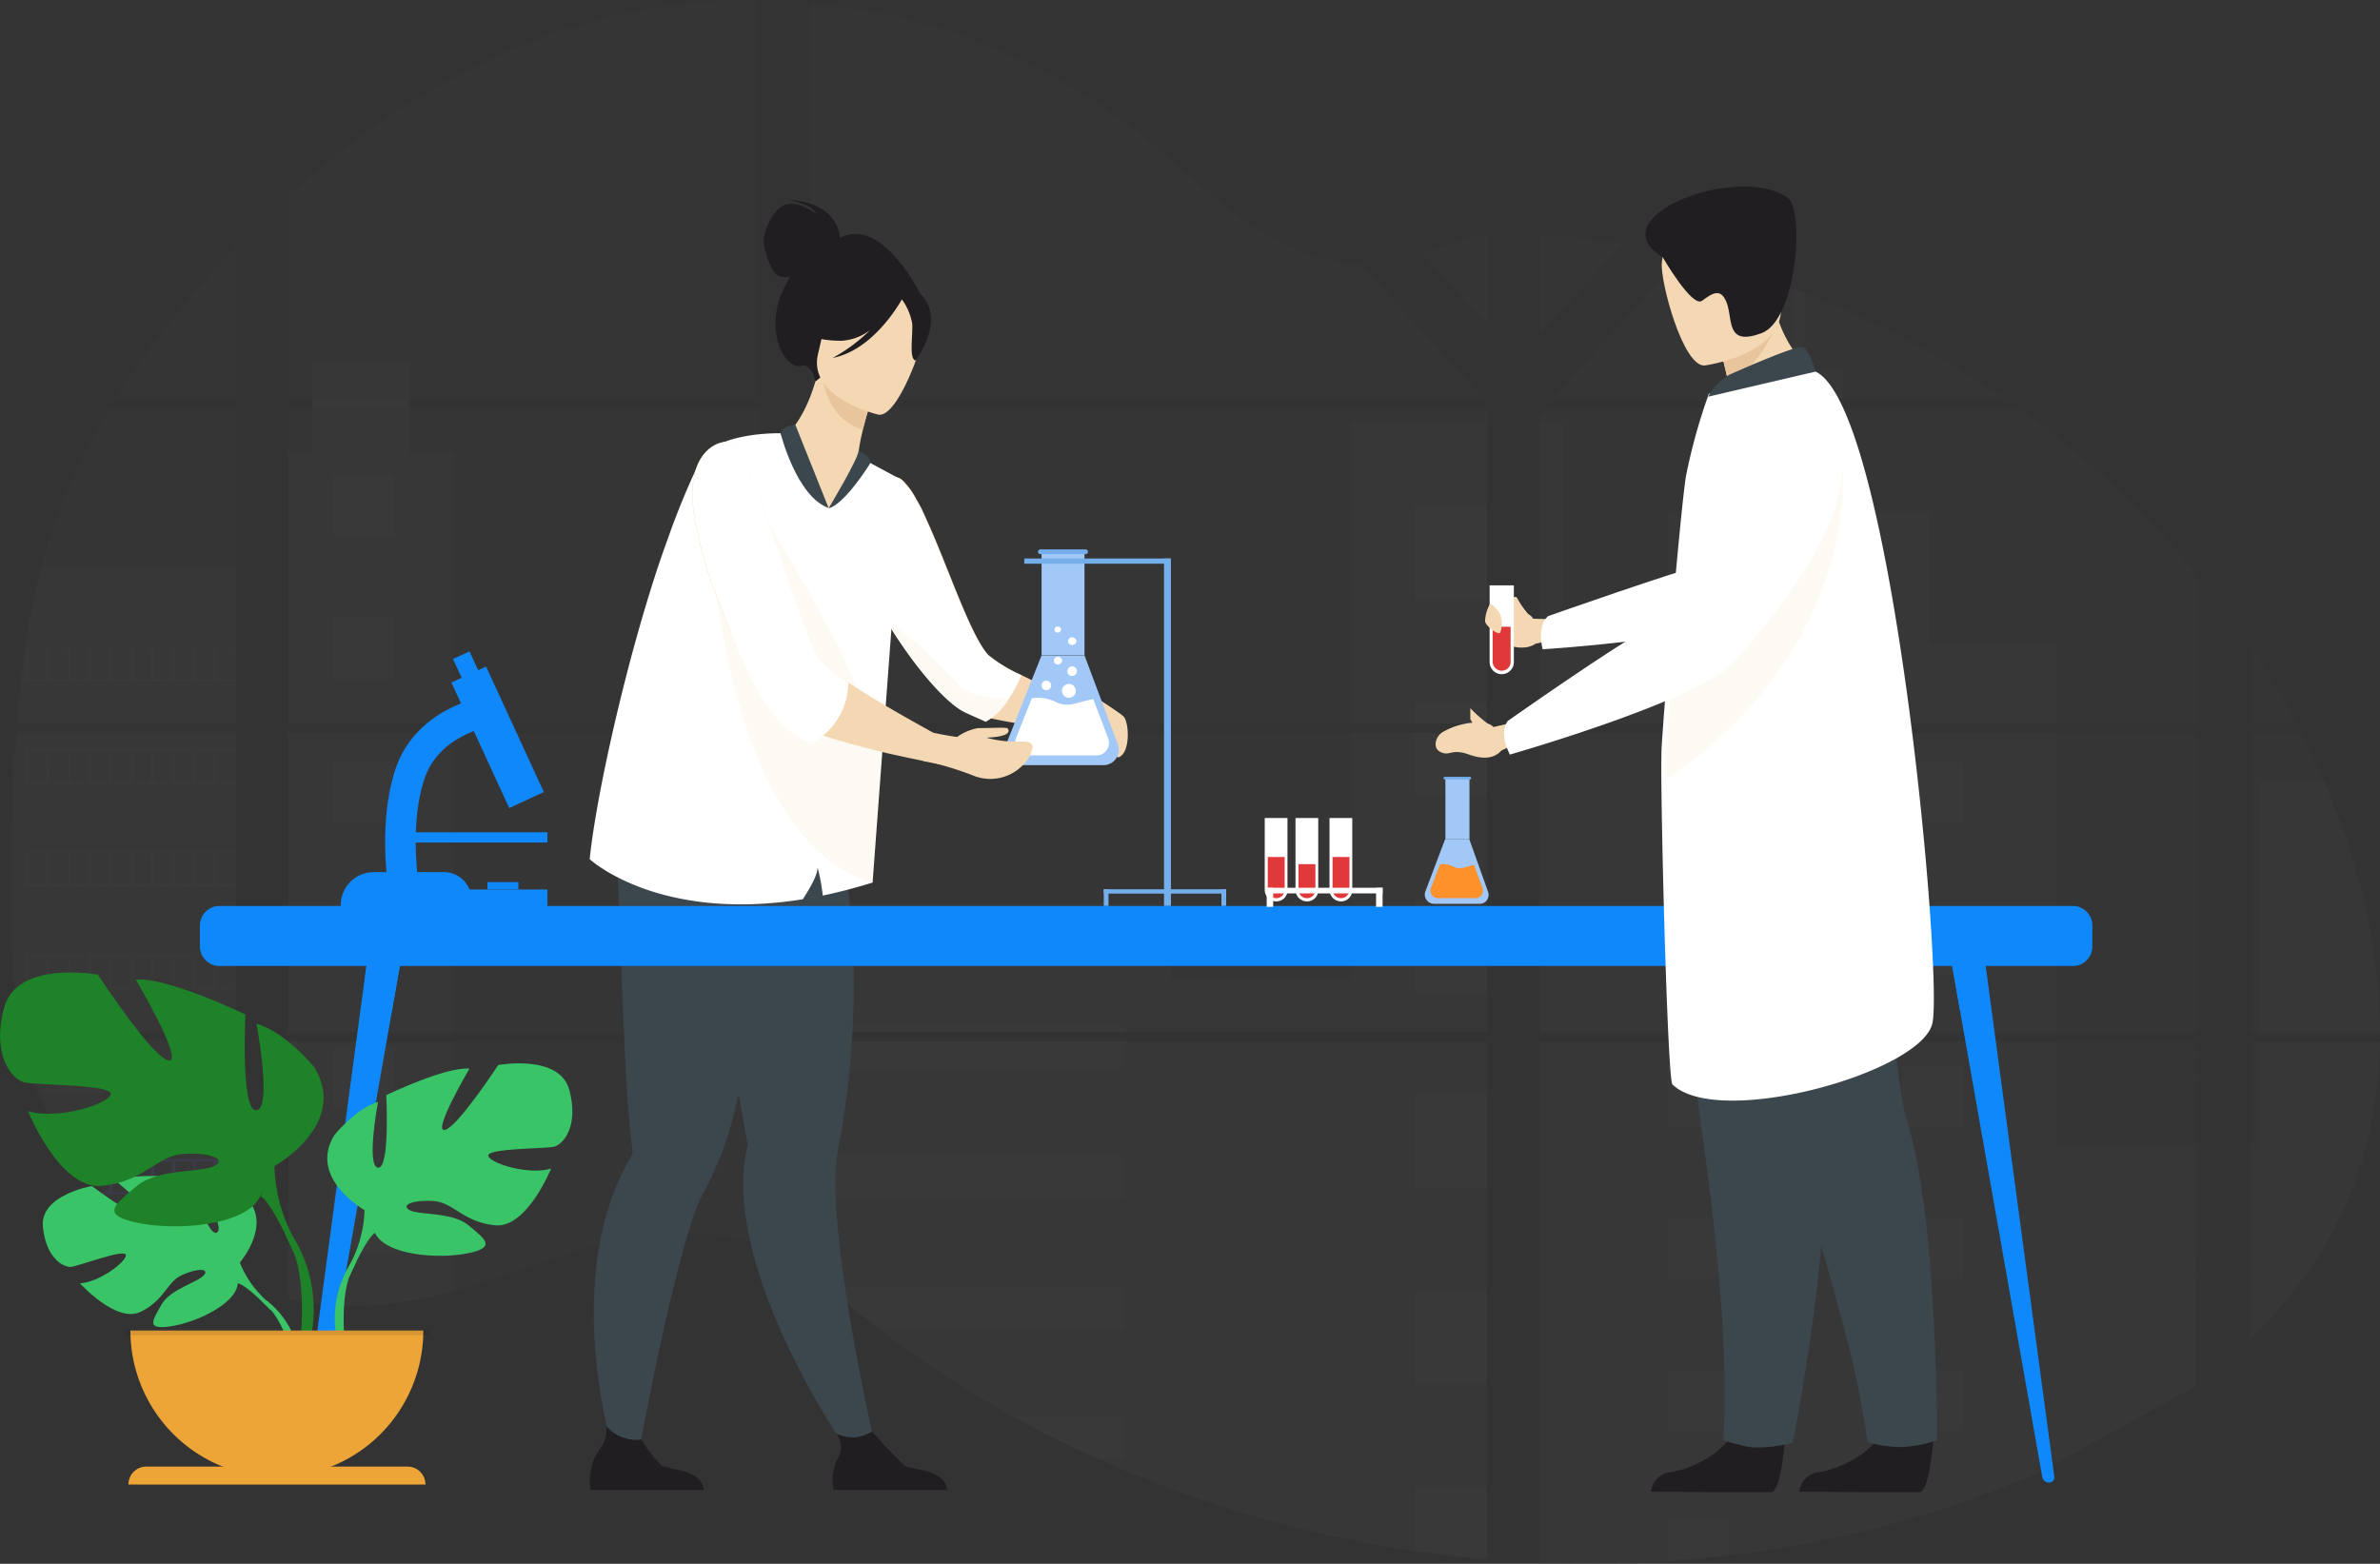 <svg id="Group_1132" data-name="Group 1132" xmlns="http://www.w3.org/2000/svg" width="294.436" height="193.476" viewBox="0 0 294.436 193.476">
  <rect x="0" y="0" width="294.436" height="193.476" fill="#333333" stroke="none"/>
  <g id="Group_189" data-name="Group 189" transform="translate(1.311 0)">
    <path id="Path_353" data-name="Path 353" d="M12.37,343.5h27.2v37.066H14.353c-.08.375-.134.75-.214,1.152H39.546v29.91c-.054,0-.08-.027-.134-.054-.724-.295-1.42-.59-2.144-.911l-.456-.214c-.724-.348-1.42-.7-2.144-1.072-.241-.134-.509-.268-.75-.4a44.328,44.328,0,0,1-10.694-8.362l-.268-.268c-.429-.482-.858-.938-1.286-1.447l-.456-.536c-.482-.59-.965-1.206-1.42-1.823-.08-.08-.134-.188-.214-.268a39.525,39.525,0,0,1-4.61-8.335c-.027-.08-.08-.188-.107-.268-.375-.938-.7-1.9-.992-2.868-.134-.4-.241-.8-.348-1.233-.027-.134-.08-.241-.107-.375-1.528-5.95-1.715-12.114-1.715-18.252V362.8q0-3.739.08-7.478c0-.643.027-1.286.054-1.93.027-1.635.08-3.3.161-4.931.027-.456.027-.911.054-1.367a7.08,7.08,0,0,1,.054-.777A24.4,24.4,0,0,0,12.37,343.5Z" transform="translate(-11.7 -252.853)" fill="#4f4f4f" opacity="0.1"/>
    <path id="Path_354" data-name="Path 354" d="M74.928,137.968H60a109.2,109.2,0,0,1,7.933-10.935c2.225-2.734,4.556-5.387,7-7.933v18.868Z" transform="translate(-47.055 -88.594)" fill="#4f4f4f" opacity="0.1"/>
    <path id="Path_355" data-name="Path 355" d="M41.623,193.8v39H14.5c0-.107.027-.241.027-.348.027-.295.054-.616.08-.911.027-.348.054-.724.107-1.072.027-.348.08-.777.107-1.179s.08-.777.134-1.179.08-.777.134-1.152.08-.777.134-1.152c.027-.322.08-.643.134-.965.054-.456.134-.911.188-1.367,0-.08.027-.134.027-.214a92.977,92.977,0,0,1,1.983-9.782,72.032,72.032,0,0,1,3.377-9.916A74.785,74.785,0,0,1,26,193.8Z" transform="translate(-13.75 -143.274)" fill="#4f4f4f" opacity="0.1"/>
    <path id="Path_356" data-name="Path 356" d="M139.9,95.926v37.066H198V95.926Zm0,38.218v31.84c.322.08.67.134.992.188.456.08.884.161,1.34.241.08,0,.188.027.268.027.188.027.348.054.536.08.456.054.884.107,1.34.161a5.209,5.209,0,0,0,.643.054l.509.054h0c.295.027.563.027.831.054.161,0,.348.027.509.027h1.9a6.059,6.059,0,0,0,.7-.027h.027a2.914,2.914,0,0,0,.482-.027h.134a2.029,2.029,0,0,0,.4-.027h.08l.911-.08.884-.08.616-.08a58.12,58.12,0,0,0,7.37-1.554c5.414-1.5,10.72-3.618,16.134-5.173,7-2.01,14.741-2.975,21.521-.536V134.171H139.9ZM198,54.652V5.284a73.423,73.423,0,0,0-18.868,2.224c-14.714,3.7-27.9,11.712-39.21,21.95V54.652h2.921V55.8h-2.921v39h58.1v-39h-43.2V54.652Zm74.614-16.67a24.253,24.253,0,0,1-10.533-3.055c-6.245-3.4-11.256-8.657-16.831-13.106A77.12,77.12,0,0,0,204.491,5.632V54.652h82.923l.214-.214Zm7.558-1.34,8.014,8.791v-11.1a31.276,31.276,0,0,0-8.014,2.3Zm8.014,137.249V134.144H271.118c-.054-.161-.08-.348-.134-.509.054.161.08.348.134.509H204.491V162.9c.643.482,1.26.965,1.876,1.474h0c.67.536,1.313,1.1,1.983,1.662l.67.563c.322.268.643.536.965.777.643.509,1.286,1.045,1.956,1.554.322.268.643.509.992.75a134.447,134.447,0,0,0,16.509,10.8c1.286.724,2.6,1.42,3.913,2.09.884.456,1.769.884,2.653,1.313,1.34.643,2.68,1.286,4.02,1.876h0a146.715,146.715,0,0,0,39.13,11.391c3,.456,6,.8,9.032,1.045V173.89h0ZM204.518,55.8v39h83.7v-39Zm0,40.121v37.066h83.7V95.926ZM294.7,34.283V46.665l10.238-11.23c-3.4-.536-6.807-.938-10.238-1.152Zm0,61.643v37.066h81.422V95.926Zm81.1,80.913.295-42.694H294.7v64.484a146.64,146.64,0,0,0,15.732-.188h.08c2.493-.161,4.985-.375,7.478-.7h.054a137.147,137.147,0,0,0,38.379-10.238M391.8,102.036c-.295-.724-.616-1.447-.938-2.144-.616-1.34-1.26-2.653-1.9-3.94h-6.352v37.066h16.054c0-10.506-2.68-21.227-6.861-30.982Zm-9.193,32.135v36.718a52.88,52.88,0,0,0,11.1-14.955,51.887,51.887,0,0,0,4.958-21.763Zm0-49.046v9.648h5.762a109.131,109.131,0,0,0-5.762-9.648ZM327.4,41.546l-1.286-.482a117.465,117.465,0,0,0-13.749-4.127l-15.652,17.18h0l-.295.322.214.214h55.693A120.26,120.26,0,0,0,327.4,41.546ZM353.934,55.8h-58.1l-1.152,1.045V94.773H376.1V76.414A113.929,113.929,0,0,0,353.934,55.8Z" transform="translate(-105.541 -5.278)" fill="#4f4f4f" opacity="0.1"/>
    <path id="Path_357" data-name="Path 357" d="M41.623,267.1v19.324H14.5c0-.107.027-.241.027-.348.027-.295.054-.616.08-.911.027-.348.054-.724.107-1.072.027-.348.08-.777.107-1.179s.08-.777.134-1.179.08-.777.134-1.152.08-.777.134-1.152c.027-.322.08-.643.134-.965.054-.456.134-.911.188-1.367,0-.08.027-.134.027-.214a92.977,92.977,0,0,1,1.983-9.782Z" transform="translate(-13.75 -196.929)" fill="#4f4f4f" opacity="0.1"/>
    <path id="Path_358" data-name="Path 358" d="M12.943,342.7h27.2v37.066H14.927c-.08.375-.134.75-.214,1.152H40.12v29.91c-.054,0-.08-.027-.134-.054-.724-.295-1.42-.59-2.144-.911l-.456-.214c-.724-.348-1.42-.7-2.144-1.072-.241-.134-.509-.268-.75-.4A44.328,44.328,0,0,1,23.8,399.813l-.268-.268c-.429-.482-.858-.938-1.286-1.447l-.456-.536c-.482-.59-.965-1.206-1.42-1.823-.08-.08-.134-.188-.214-.268a39.524,39.524,0,0,1-4.61-8.335c-.027-.08-.08-.188-.107-.268A27.727,27.727,0,0,1,14.471,384c-.134-.4-.241-.8-.348-1.233-.027-.134-.08-.241-.107-.375-1.528-5.95-1.715-12.114-1.715-18.252V362q0-3.739.08-7.477c0-.643.027-1.286.027-1.93.027-1.635.08-3.3.161-4.931.027-.456.027-.911.054-1.367,0-.268.027-.536.027-.777A19.243,19.243,0,0,0,12.943,342.7Z" transform="translate(-12.139 -252.267)" fill="#4f4f4f" opacity="0.1"/>
    <path id="Path_359" data-name="Path 359" d="M160.349,183.71V217.1H139.9V183.71h2.921V172.4H154.8v11.31Z" transform="translate(-105.541 -127.609)" fill="#4f4f4f" opacity="0.1"/>
    <rect id="Rectangle_1428" data-name="Rectangle 1428" width="20.449" height="37.066" transform="translate(34.359 90.647)" fill="#4f4f4f" opacity="0.1"/>
    <path id="Path_360" data-name="Path 360" d="M139.9,486.1h20.449v30.821a53.431,53.431,0,0,1-7.344,1.554l-.616.08-.884.08c-.295.027-.59.054-.911.08h-.08c-.134,0-.268.027-.4.027h-.134c-.161,0-.322.027-.482.027h0c-.241,0-.456.027-.7.027h-1.9l-.509-.027c-.268,0-.563-.027-.831-.054h0l-.509-.027-.643-.054c-.456-.054-.911-.08-1.34-.161l-.536-.08-.268-.027c-.456-.08-.884-.134-1.34-.241-.322-.054-.643-.134-.992-.188Z" transform="translate(-105.541 -357.234)" fill="#4f4f4f" opacity="0.1"/>
    <rect id="Rectangle_1429" data-name="Rectangle 1429" width="16.858" height="37.361" transform="translate(165.792 52.161)" fill="#4f4f4f" opacity="0.1"/>
    <path id="Path_361" data-name="Path 361" d="M464.7,343.5v37.066H381V364.592h44.57v9.434h22.245V343.5Z" transform="translate(-282.023 -252.853)" fill="#4f4f4f" opacity="0.1"/>
    <path id="Path_362" data-name="Path 362" d="M465.041,524.455h-.268v24.335c-3.029-.268-6.03-.616-9.032-1.045a147.948,147.948,0,0,1-39.156-11.417c-3.591-1.608-7.129-3.377-10.56-5.307a134.465,134.465,0,0,1-16.51-10.8c-1.313-1.018-2.626-2.037-3.886-3.082-.884-.724-1.769-1.474-2.653-2.224-.616-.509-1.233-.992-1.876-1.474V484.709h66.6c-.054-.161-.08-.348-.134-.509a3.566,3.566,0,0,1,.134.509h17.072v39.746Z" transform="translate(-282.096 -355.843)" fill="#4f4f4f" opacity="0.1"/>
    <path id="Path_363" data-name="Path 363" d="M827.388,152.388H816.4v-3.4h4.931V138.8l1.286.482v9.7h4.8v3.4Z" transform="translate(-600.731 -103.015)" fill="#4f4f4f" opacity="0.1"/>
    <path id="Path_364" data-name="Path 364" d="M781.448,232.769H717.5V195.435h2.841V223.04h12.945V206.691h10.694V193.8h10.989v12.891h10.694V223.04h15.759l.027,9.729Z" transform="translate(-528.337 -143.274)" fill="#4f4f4f" opacity="0.1"/>
    <path id="Path_365" data-name="Path 365" d="M717.5,343.5v37.066h63.948V343.5Zm81.315,80.725.08-29.347H781.448V381.745H717.5V446.2a146.666,146.666,0,0,0,15.732-.188h.08c2.492-.161,4.985-.375,7.477-.7h.054a137.148,137.148,0,0,0,38.379-10.238" transform="translate(-528.337 -252.853)" fill="#4f4f4f" opacity="0.1"/>
    <path id="Path_366" data-name="Path 366" d="M1046.625,486.1h14.928a51.483,51.483,0,0,1-4.958,21.763,52.136,52.136,0,0,1-11.1,14.955V499.233h1.126V486.1Z" transform="translate(-768.43 -357.234)" fill="#4f4f4f" opacity="0.1"/>
    <path id="Path_367" data-name="Path 367" d="M1064.628,397.182H1049.7V366.2h8.067C1061.948,375.982,1064.628,386.7,1064.628,397.182Z" transform="translate(-771.504 -269.469)" fill="#4f4f4f" opacity="0.1"/>
    <rect id="Rectangle_1430" data-name="Rectangle 1430" width="9.032" height="11.712" transform="translate(173.645 62.533)" fill="#4f4f4f" opacity="0.1"/>
    <rect id="Rectangle_1431" data-name="Rectangle 1431" width="9.032" height="2.707" transform="translate(173.645 86.815)" fill="#4f4f4f" opacity="0.1"/>
    <rect id="Rectangle_1432" data-name="Rectangle 1432" width="9.032" height="7.88" transform="translate(173.645 90.647)" fill="#4f4f4f" opacity="0.1"/>
    <rect id="Rectangle_1433" data-name="Rectangle 1433" width="9.032" height="11.712" transform="translate(173.645 111.07)" fill="#4f4f4f" opacity="0.1"/>
    <rect id="Rectangle_1434" data-name="Rectangle 1434" width="9.032" height="11.712" transform="translate(173.645 135.352)" fill="#4f4f4f" opacity="0.1"/>
    <path id="Path_368" data-name="Path 368" d="M668.632,609.878a.914.914,0,0,1,.268.027l-.268-.027v2.734H659.6V600.9h9.032Z" transform="translate(-485.955 -441.267)" fill="#4f4f4f" opacity="0.1"/>
    <path id="Path_369" data-name="Path 369" d="M668.632,691.4v9.059c-3.029-.268-6.03-.616-9.032-1.045V691.4Z" transform="translate(-485.955 -507.511)" fill="#4f4f4f" opacity="0.1"/>
    <rect id="Rectangle_1435" data-name="Rectangle 1435" width="38.728" height="0.858" transform="translate(98.977 126.856)" fill="#4f4f4f" opacity="0.1"/>
    <rect id="Rectangle_1436" data-name="Rectangle 1436" width="38.728" height="3.297" transform="translate(98.977 128.866)" fill="#4f4f4f" opacity="0.1"/>
    <rect id="Rectangle_1437" data-name="Rectangle 1437" width="38.728" height="5.307" transform="translate(98.977 142.963)" fill="#4f4f4f" opacity="0.1"/>
    <path id="Path_370" data-name="Path 370" d="M424.825,598.8v5.307H394.539c-1.313-.992-2.627-2.037-3.886-3.082-.884-.724-1.769-1.474-2.653-2.2Z" transform="translate(-287.147 -439.729)" fill="#4f4f4f" opacity="0.1"/>
    <path id="Path_371" data-name="Path 371" d="M487.849,658.9v5.307H484.66c-3.591-1.608-7.1-3.377-10.56-5.307Z" transform="translate(-350.171 -483.722)" fill="#4f4f4f" opacity="0.1"/>
    <rect id="Rectangle_1438" data-name="Rectangle 1438" width="7.612" height="7.612" transform="translate(204.895 94.239)" fill="#4f4f4f" opacity="0.1"/>
    <rect id="Rectangle_1439" data-name="Rectangle 1439" width="7.612" height="7.612" transform="translate(39.853 58.727)" fill="#4f4f4f" opacity="0.1"/>
    <rect id="Rectangle_1440" data-name="Rectangle 1440" width="7.612" height="7.612" transform="translate(39.853 76.443)" fill="#4f4f4f" opacity="0.1"/>
    <rect id="Rectangle_1441" data-name="Rectangle 1441" width="7.612" height="7.612" transform="translate(39.853 94.132)" fill="#4f4f4f" opacity="0.1"/>
    <rect id="Rectangle_1442" data-name="Rectangle 1442" width="7.612" height="7.612" transform="translate(39.853 111.847)" fill="#4f4f4f" opacity="0.1"/>
    <rect id="Rectangle_1443" data-name="Rectangle 1443" width="7.612" height="7.612" transform="translate(39.853 129.536)" fill="#4f4f4f" opacity="0.1"/>
    <rect id="Rectangle_1444" data-name="Rectangle 1444" width="7.612" height="7.612" transform="translate(39.853 147.251)" fill="#4f4f4f" opacity="0.1"/>
    <rect id="Rectangle_1445" data-name="Rectangle 1445" width="7.612" height="7.612" transform="translate(234.001 94.239)" fill="#4f4f4f" opacity="0.1"/>
    <rect id="Rectangle_1446" data-name="Rectangle 1446" width="7.612" height="7.612" transform="translate(204.895 113.053)" fill="#4f4f4f" opacity="0.1"/>
    <rect id="Rectangle_1447" data-name="Rectangle 1447" width="7.612" height="7.612" transform="translate(234.001 113.053)" fill="#4f4f4f" opacity="0.1"/>
    <rect id="Rectangle_1448" data-name="Rectangle 1448" width="7.612" height="7.612" transform="translate(204.895 131.841)" fill="#4f4f4f" opacity="0.1"/>
    <rect id="Rectangle_1449" data-name="Rectangle 1449" width="7.612" height="7.612" transform="translate(234.001 131.841)" fill="#4f4f4f" opacity="0.1"/>
    <rect id="Rectangle_1450" data-name="Rectangle 1450" width="7.612" height="7.612" transform="translate(204.895 150.628)" fill="#4f4f4f" opacity="0.1"/>
    <rect id="Rectangle_1451" data-name="Rectangle 1451" width="7.612" height="7.612" transform="translate(234.001 150.628)" fill="#4f4f4f" opacity="0.1"/>
    <rect id="Rectangle_1452" data-name="Rectangle 1452" width="7.612" height="7.612" transform="translate(204.895 169.443)" fill="#4f4f4f" opacity="0.1"/>
    <rect id="Rectangle_1453" data-name="Rectangle 1453" width="7.612" height="7.612" transform="translate(234.001 169.443)" fill="#4f4f4f" opacity="0.1"/>
    <path id="Path_372" data-name="Path 372" d="M776.2,712.531V707.6h7.612v4.235Z" transform="translate(-571.305 -519.37)" fill="#4f4f4f" opacity="0.1"/>
    <path id="Path_373" data-name="Path 373" d="M18.4,303.7v4.369H44.478V303.7Zm2.6,4.074H18.882v-3.833h2.144Zm2.6,0H21.455v-3.833H23.6Zm2.573,0H24.028v-3.833h2.144Zm2.6,0H26.628v-3.833h2.144Zm2.6,0H29.228v-3.833h2.144Zm2.6,0H31.827v-3.833h2.144Zm2.6,0H34.427v-3.833h2.144Zm2.6,0H37.027v-3.833h2.144Zm2.573,0H39.6v-3.833h2.144Zm2.6,0H42.2v-3.833h2.144Z" transform="translate(-16.604 -223.72)" fill="#4f4f4f" opacity="0.1"/>
    <path id="Path_374" data-name="Path 374" d="M18.4,351v4.369H44.478V351Zm2.6,4.1H18.882v-3.806h2.144Zm2.6,0H21.455v-3.806H23.6Zm2.573,0H24.028v-3.806h2.144Zm2.6,0H26.628v-3.806h2.144Zm2.6,0H29.228v-3.806h2.144Zm2.6,0H31.827v-3.806h2.144Zm2.6,0H34.427v-3.806h2.144Zm2.6,0H37.027v-3.806h2.144Zm2.573,0H39.6v-3.806h2.144Zm2.6,0H42.2v-3.806h2.144Z" transform="translate(-16.604 -258.343)" fill="#4f4f4f" opacity="0.1"/>
    <path id="Path_375" data-name="Path 375" d="M18.4,398.4v4.369H44.478V398.4Zm2.6,4.074H18.882v-3.806h2.144Zm2.6,0H21.455v-3.806H23.6Zm2.573,0H24.028v-3.806h2.144Zm2.6,0H26.628v-3.806h2.144Zm2.6,0H29.228v-3.806h2.144Zm2.6,0H31.827v-3.806h2.144Zm2.6,0H34.427v-3.806h2.144Zm2.6,0H37.027v-3.806h2.144Zm2.573,0H39.6v-3.806h2.144Zm2.6,0H42.2v-3.806h2.144Z" transform="translate(-16.604 -293.039)" fill="#4f4f4f" opacity="0.1"/>
    <path id="Path_376" data-name="Path 376" d="M18.4,445.7v4.369H44.478V445.7Zm2.6,4.1H18.882v-3.806h2.144Zm2.6,0H21.455v-3.806H23.6Zm2.573,0H24.028v-3.806h2.144Zm2.6,0H26.628v-3.806h2.144Zm2.6,0H29.228v-3.806h2.144Zm2.6,0H31.827v-3.806h2.144Zm2.6,0H34.427v-3.806h2.144Zm2.6,0H37.027v-3.806h2.144Zm2.573,0H39.6v-3.806h2.144Zm2.6,0H42.2v-3.806h2.144Z" transform="translate(-16.604 -327.662)" fill="#4f4f4f" opacity="0.1"/>
    <path id="Path_377" data-name="Path 377" d="M18.8,493.1c.107.4.214.831.348,1.233v-.938h2.144V497.2H20.14c.027.08.08.188.107.268H44.77v-4.342L18.8,493.1Zm5.092,4.074H21.748v-3.806h2.144Zm2.6,0H24.348v-3.806h2.144Zm2.6,0H26.948v-3.806h2.144Zm2.573,0H29.52v-3.806h2.144Zm2.6,0H32.12v-3.806h2.144Zm2.6,0H34.72v-3.806h2.144Zm2.6,0H37.32v-3.806h2.144Zm2.6,0H39.919v-3.806h2.144Zm2.6,0H42.519v-3.806h2.144Z" transform="translate(-16.897 -362.358)" fill="#4f4f4f" opacity="0.1"/>
    <path id="Path_378" data-name="Path 378" d="M41.4,540.4c.08.08.134.188.214.268h1.42v1.823c.161.188.295.375.456.536v-2.385h2.144v3.833h-.858a2.526,2.526,0,0,0,.268.268h16.3V540.4Zm6.807,4.1H46.063v-3.806h2.144Zm2.6,0H48.663v-3.806h2.144Zm2.6,0H51.263v-3.806h2.144Zm2.6,0H53.863v-3.806h2.144Zm2.573,0H56.435v-3.806H58.58Zm2.6,0H59.035v-3.806h2.144Z" transform="translate(-33.44 -396.981)" fill="#6c63ff" opacity="0.1"/>
    <path id="Path_379" data-name="Path 379" d="M94.8,587.8c.241.134.482.268.75.4v-.134h2.144v1.206l.456.214v-1.421h2.144V590.4c.054.027.08.027.134.054v-2.626Z" transform="translate(-72.528 -431.677)" fill="#6c63ff" opacity="0.1"/>
    <path id="Path_380" data-name="Path 380" d="M312.779,229.621Zm-16.51,79.117Zm-17.233-40.255c.054.161.08.348.134.509h0A3.569,3.569,0,0,0,279.036,268.483Zm33.743-38.862ZM150.9,189.5v1.152h11.98V189.5ZM296.269,308.738Zm-17.233-40.255c.054.161.08.348.134.509h0A3.569,3.569,0,0,0,279.036,268.483Zm33.743-38.862Zm-16.51,79.09Zm-17.233-40.229c.054.161.08.348.134.509h0A3.569,3.569,0,0,0,279.036,268.483Z" transform="translate(-113.593 -140.126)" fill="#4f4f4f" opacity="0.1"/>
    <path id="Path_381" data-name="Path 381" d="M834.5,397.7Z" transform="translate(-613.98 -292.526)" fill="#ffb0b1"/>
    <path id="Path_382" data-name="Path 382" d="M833.9,398.18l.08-.08Z" transform="translate(-613.541 -292.819)" fill="#ffb0b1"/>
  </g>
  <g id="Group_190" data-name="Group 190" transform="translate(176.265 96.115)">
    <rect id="Rectangle_1454" data-name="Rectangle 1454" width="2.975" height="7.531" transform="translate(2.551 0.161)" fill="#a2c8f8"/>
    <path id="Path_383" data-name="Path 383" d="M665.613,400.614h5.655a1.1,1.1,0,0,0,1.045-1.474l-2.332-6.539h-2.975l-2.466,6.513A1.142,1.142,0,0,0,665.613,400.614Z" transform="translate(-664.482 -384.908)" fill="#a2c8f8"/>
    <path id="Path_384" data-name="Path 384" d="M672.669,408.406h-4.663a.918.918,0,0,1-.858-1.233l1.126-2.948a2.567,2.567,0,0,1,1.581.241c.858.482,1.42.107,2.439-.134.08-.027.134-.027.188-.08l1.045,2.921A.917.917,0,0,1,672.669,408.406Z" transform="translate(-666.392 -393.398)" fill="#ff912b"/>
    <path id="Path_385" data-name="Path 385" d="M676.37,364.222h-3.109a.173.173,0,0,1-.161-.161h0a.173.173,0,0,1,.161-.161h3.109a.173.173,0,0,1,.161.161h0A.173.173,0,0,1,676.37,364.222Z" transform="translate(-670.79 -363.9)" fill="#74afec"/>
  </g>
  <path id="Path_386" data-name="Path 386" d="M508.248,330.644c-.563.268-2.841-2.841-3.216-3.27-.027-.054-2.332-1.34-2.332-1.34l.348-4.235s5.146,3.189,5.762,3.833C509.454,326.276,509.7,329.974,508.248,330.644Z" transform="translate(-369.795 -236.968)" fill="#f4d8b3"/>
  <path id="Path_387" data-name="Path 387" d="M432.778,254.36l-.375,2.546s-.161,0-.456-.027c-.938-.054-3.189-.188-5.735-.456a53.953,53.953,0,0,1-7.29-1.126A10.943,10.943,0,0,1,416,254.253c-2.761-1.688-7.29-6.834-10.238-12.007a2.679,2.679,0,0,1-.214-.375,24.672,24.672,0,0,1-2.251-5.146,9.733,9.733,0,0,1-.429-2.493,11.448,11.448,0,0,1,.348-3.457,8.44,8.44,0,0,1,1.555-3.109,1.2,1.2,0,0,1,.295-.348,7.376,7.376,0,0,1,2.01-1.715,1.241,1.241,0,0,1,1.286.322.711.711,0,0,1,.161.134h0l.188.188v.027a6.939,6.939,0,0,1,.509.616h0a10.007,10.007,0,0,1,.938,1.528l.054.054c.107.188.214.4.348.643.054.054.054.107.08.134.241.482.456.992.7,1.528,2.6,5.655,5.36,14.2,7.638,16.751a17.457,17.457,0,0,0,3.993,2.439h0c.027.027.08.027.107.054h0c1.581.8,3.377,1.608,4.985,2.332C430.661,253.529,432.778,254.36,432.778,254.36Z" transform="translate(-296.711 -166.5)" fill="#f4d8b3"/>
  <path id="Path_388" data-name="Path 388" d="M424.179,251.175a19.163,19.163,0,0,1-1.581,2.948,7.922,7.922,0,0,1-2.814,2.76c-.858-.429-2.439-1.045-3.082-1.447-2.385-1.474-5.816-5.6-8.6-10.05-.429-.67-.831-1.367-1.233-2.037a2.674,2.674,0,0,1-.214-.375,24.667,24.667,0,0,1-2.251-5.146l5.039-10.8V227a1.985,1.985,0,0,0,.134.161h0c.134.161.375.456.7.8h0a10,10,0,0,1,.938,1.528l.054.054c.107.188.214.4.348.643.054.054.054.107.08.134.241.482.456.992.7,1.528,2.6,5.655,5.36,14.2,7.638,16.751a17.456,17.456,0,0,0,3.993,2.439h0C424.126,251.121,424.152,251.175,424.179,251.175Z" transform="translate(-297.841 -167.576)" fill="#fff"/>
  <path id="Path_389" data-name="Path 389" d="M432.8,303.75a7.921,7.921,0,0,1-2.814,2.761c-.858-.429-2.439-1.045-3.082-1.447-2.385-1.474-5.816-5.6-8.6-10.05.107-1.394,7.424,5.789,8.335,7.076C427.359,303.106,430.977,303.589,432.8,303.75Z" transform="translate(-308.015 -217.23)" fill="#e0c886" opacity="0.1"/>
  <path id="Path_390" data-name="Path 390" d="M348.988,439.487l-2.787,1.045s-12.087-16.777-13.588-31.518a21.928,21.928,0,0,1,.4-7.531s-.107-.67-.322-1.876c-.107-.563-.214-1.233-.348-1.983-.4-2.251-.938-5.333-1.554-8.844-1.42-8.067-3.27-18.386-4.69-26l.75-.241,8.121-2.627,1.688-5.333L342.69,353s1.34,2.653,2.546,15.116c.214,1.635.429,3.431.59,5.387a106.3,106.3,0,0,1-.563,21.843c-.268,2.171-.616,4.4-1.072,6.7a29.651,29.651,0,0,0-.241,6.62C344.566,420.753,348.988,439.487,348.988,439.487Z" transform="translate(-240.526 -259.807)" fill="#3b474d"/>
  <path id="Path_392" data-name="Path 392" d="M306.969,347.979l-.295-2.6c-5.092,1.34-18.68-3.779-18.68-3.779s-4.931,4.342-4.288,14.714c.322,5.065.884,26.614,1.5,32.992.214,2.3.4,3.967.482,4.61h0a.864.864,0,0,1-.161.563,28.819,28.819,0,0,0-2.224,4.69c-5.923,15.759.911,35.19.911,35.19l1.769-.724s3.886-21.6,7.049-31.143a18.075,18.075,0,0,1,1.528-3.645,41.618,41.618,0,0,0,3.806-10.131,248.906,248.906,0,0,0,5.119-26.908C303.618,361.808,306.969,347.979,306.969,347.979Z" transform="translate(-207.431 -251.462)" fill="#3b474d"/>
  <path id="Path_393" data-name="Path 393" d="M373.895,197.215c-8.737.482-6.834-12.57-6.3-12.489,1.072-.563,3-3.27,4.1-7.826l.375.188,6.325,2.975s-.67,2.064-1.152,4.02c-.375,1.528-.67,3.029-.429,3.431.509.214.8.322.8.322h0C377.647,188,376.227,197.081,373.895,197.215Z" transform="translate(-270.498 -130.903)" fill="#f4d8b3"/>
  <path id="Path_394" data-name="Path 394" d="M368.734,102.29c-.027-.375-.295-4.476-6.539-4.69,0,0,3.055.375,3.591,1.715,0,0-2.09-1.662-3.779-1.126s-2.707,3.511-2.707,4.476c0,.992.938,4.127,2.01,4.4a3.1,3.1,0,0,0,1.313,0,13.014,13.014,0,0,0-.831,1.5c-2.493,5.092.08,10.077,2.171,9.541,1.34-.348,1.742,1.956,1.742,1.956l13.106-10.613S373.987,99.5,368.734,102.29Z" transform="translate(-264.828 -72.857)" fill="#211e21"/>
  <path id="Path_395" data-name="Path 395" d="M392.125,180.475s-.67,2.064-1.179,4.02c-3.7-1.018-4.8-4.9-5.146-7Z" transform="translate(-284.225 -131.343)" fill="#e8c59c"/>
  <path id="Path_396" data-name="Path 396" d="M391.5,152.814s-8.818-2.037-7.477-7.531c1.367-5.467,1.126-9.434,6.834-8.362,5.682,1.072,6.271,3.431,6.271,5.36C397.1,144.237,393.831,153.216,391.5,152.814Z" transform="translate(-282.822 -101.51)" fill="#f4d8b3"/>
  <path id="Path_397" data-name="Path 397" d="M391.547,136.525c-.938-1.983-2.064-1.876-2.761-1.528a6.351,6.351,0,0,0-8.228-.7,10.774,10.774,0,0,1-4.958,5.333s1.367,1.394,5.28,1.367a6.459,6.459,0,0,0,3.511-1.313,20.6,20.6,0,0,1-4.61,3.431c4.931-.938,8.228-6.647,8.55-7.236a7.148,7.148,0,0,1,1.286,3.029c.08,1.5-.429,4.422.429,4.529C390.073,143.413,392.967,139.5,391.547,136.525Z" transform="translate(-276.759 -98.837)" fill="#211e21"/>
  <path id="Path_398" data-name="Path 398" d="M293.2,671.506H279.179a7.473,7.473,0,0,1,.4-3.752c.7-1.555,1.8-2.251,1.528-4.154a4.981,4.981,0,0,0,4.369,1.662,15.734,15.734,0,0,0,2.439,3.163C288.828,669.094,292.928,668.853,293.2,671.506Z" transform="translate(-206.121 -487.162)" fill="#211e21"/>
  <path id="Path_399" data-name="Path 399" d="M405.3,673.336H391.284a5.7,5.7,0,0,1,.4-3.752,2.681,2.681,0,0,0-.107-3.216,5.3,5.3,0,0,0,2.359.456,5.133,5.133,0,0,0,2.09-.724,53.5,53.5,0,0,0,3.993,4.208C400.932,670.924,405.033,670.683,405.3,673.336Z" transform="translate(-288.128 -488.992)" fill="#211e21"/>
  <path id="Path_400" data-name="Path 400" d="M317.7,211.107l-2.3,30.875L314,260.877c-2.171.67-4.235,1.206-6.164,1.608a23.97,23.97,0,0,0-.643-3.484c.027.992-1.152,2.895-1.822,3.94C287.416,265.809,279,257.983,279,257.983c.7-6.941,3.725-20.959,7.344-32.7.75-2.439,1.528-4.8,2.332-6.968a93.818,93.818,0,0,1,3.913-9.488c1.849-3.779,10.077-3.538,10.077-3.538a20.111,20.111,0,0,0,5.95,9.273c2.332-1.367,4.047-6.164,4.047-6.164Z" transform="translate(-206.049 -151.683)" fill="#fff"/>
  <path id="Path_401" data-name="Path 401" d="M368.922,201.3s-1.5.107-1.823,1.045c0,0,1.957,7.853,5.95,9.273Z" transform="translate(-270.537 -148.764)" fill="#3b474d"/>
  <path id="Path_402" data-name="Path 402" d="M389.3,220.429s3.725-6.191,3.7-7.129c0,0,1.528.59,1.447,1.554C394.473,214.854,391.256,220,389.3,220.429Z" transform="translate(-286.787 -157.548)" fill="#3b474d"/>
  <path id="Path_403" data-name="Path 403" d="M351.2,229.4c.107.375,13.561,21.843,13.829,26.1.295,4.261-5.655,1.849-5.735,1.313C359.187,256.255,351.2,229.4,351.2,229.4Z" transform="translate(-258.899 -169.333)" fill="#e0c886" opacity="0.1"/>
  <path id="Path_404" data-name="Path 404" d="M355.582,267.83l-1.394,18.895C334.972,281.177,333.9,240.6,333.9,240.6l11.873,21.441,9.7,5.6A.859.859,0,0,1,355.582,267.83Z" transform="translate(-246.235 -177.531)" fill="#e0c886" opacity="0.1"/>
  <path id="Path_405" data-name="Path 405" d="M358.611,246.607l-.75,2.707s-.938-.161-2.412-.456a5.425,5.425,0,0,1-.7-.161c-1.179-.241-2.6-.536-4.127-.884H350.6c-2.627-.643-5.575-1.394-8.067-2.224l-.643-.241a20.487,20.487,0,0,1-3.645-1.688,2.045,2.045,0,0,1-.295-.214c-2.466-1.8-5.387-7.049-7.665-12.7-.322-.777-.616-1.554-.911-2.3a58.684,58.684,0,0,1-2.412-8.014,20.424,20.424,0,0,1-.563-3.806,7.334,7.334,0,0,1-.027-1.072c.054-6.111,4.369-6.754,4.931-6.057a18.477,18.477,0,0,1,2.251,3.993c1.206,2.707,2.466,6.245,3.645,9.729.643,1.93,1.286,3.833,1.93,5.6.348,1.072.724,2.09,1.045,3a25.894,25.894,0,0,0,1.769,4.1,10.181,10.181,0,0,0,2.6,2.332c.348.241.7.509,1.1.75,2.144,1.447,4.851,3.055,7.263,4.422,1.179.67,2.3,1.286,3.216,1.8C357.62,246.1,358.611,246.607,358.611,246.607Z" transform="translate(-240.715 -154.593)" fill="#f4d8b3"/>
  <path id="Path_406" data-name="Path 406" d="M345.74,239.049a8.647,8.647,0,0,1-4.61,7.558c-5.521-1.983-8.469-10.211-10.747-15.866-.322-.777-.616-1.554-.911-2.3a58.693,58.693,0,0,1-2.412-8.014,20.427,20.427,0,0,1-.563-3.806,7.334,7.334,0,0,1-.027-1.072c.054-6.111,4.369-6.754,4.931-6.057a18.481,18.481,0,0,1,2.251,3.993c1.206,2.707,2.466,6.245,3.645,9.729.643,1.93,1.286,3.833,1.93,5.6.348,1.072.724,2.09,1.045,3a25.9,25.9,0,0,0,1.769,4.1,10.182,10.182,0,0,0,2.6,2.332A10.468,10.468,0,0,0,345.74,239.049Z" transform="translate(-240.788 -154.593)" fill="#fff"/>
  <path id="Path_407" data-name="Path 407" d="M478.227,316.945a.026.026,0,0,1-.027.027.026.026,0,0,0,.027-.027C478.227,316.918,478.254,316.918,478.227,316.945Z" transform="translate(-351.861 -233.4)" fill="#9ddeda"/>
  <g id="Group_193" data-name="Group 193" transform="translate(124.325 67.974)">
    <g id="Group_191" data-name="Group 191">
      <rect id="Rectangle_1455" data-name="Rectangle 1455" width="5.307" height="12.784" transform="translate(4.533 0.295)" fill="#a2c8f8"/>
      <path id="Path_408" data-name="Path 408" d="M472.673,321.388H482.8a1.908,1.908,0,0,0,1.876-2.519L480.525,307.8h-5.307l-4.4,11.042A1.889,1.889,0,0,0,472.673,321.388Z" transform="translate(-470.686 -294.694)" fill="#a2c8f8"/>
      <path id="Path_409" data-name="Path 409" d="M485.3,334.567h-8.362a1.559,1.559,0,0,1-1.528-2.091l1.983-4.985a5.12,5.12,0,0,1,2.841.4c1.528.831,2.546.161,4.4-.214a1.328,1.328,0,0,0,.348-.107l1.876,4.958A1.552,1.552,0,0,1,485.3,334.567Z" transform="translate(-474.063 -309.079)" fill="#fff"/>
      <path id="Path_410" data-name="Path 410" d="M491.8,259.49h-5.6a.3.3,0,0,1-.295-.295h0a.3.3,0,0,1,.295-.295h5.6a.3.3,0,0,1,.295.295h0A.3.3,0,0,1,491.8,259.49Z" transform="translate(-481.822 -258.9)" fill="#74afec"/>
      <path id="Path_411" data-name="Path 411" d="M487.6,320.263a.59.59,0,1,1,.59.563A.572.572,0,0,1,487.6,320.263Z" transform="translate(-483.067 -303.405)" fill="#fff"/>
      <path id="Path_412" data-name="Path 412" d="M499.5,313.663a.59.59,0,1,1,.59.563A.556.556,0,0,1,499.5,313.663Z" transform="translate(-491.777 -298.574)" fill="#fff"/>
      <path id="Path_413" data-name="Path 413" d="M493.411,308.587a.537.537,0,0,1,.724.054.448.448,0,0,1-.054.67.537.537,0,0,1-.724-.054A.451.451,0,0,1,493.411,308.587Z" transform="translate(-487.189 -295.186)" fill="#fff"/>
      <path id="Path_414" data-name="Path 414" d="M500.011,299.587a.537.537,0,0,1,.724.054.448.448,0,0,1-.054.67.537.537,0,0,1-.724-.054A.451.451,0,0,1,500.011,299.587Z" transform="translate(-492.02 -288.598)" fill="#fff"/>
      <path id="Path_415" data-name="Path 415" d="M493.719,294.566a.415.415,0,0,1,.563.054.36.36,0,0,1-.054.536.415.415,0,0,1-.563-.054A.382.382,0,0,1,493.719,294.566Z" transform="translate(-487.444 -284.944)" fill="#fff"/>
      <path id="Path_416" data-name="Path 416" d="M497,322.031a.858.858,0,1,1,.858.831A.858.858,0,0,1,497,322.031Z" transform="translate(-489.947 -304.503)" fill="#fff"/>
    </g>
    <g id="Group_192" data-name="Group 192" transform="translate(12.225 1.126)">
      <rect id="Rectangle_1456" data-name="Rectangle 1456" width="0.858" height="42.989" transform="translate(7.451)" fill="#74afec"/>
      <rect id="Rectangle_1457" data-name="Rectangle 1457" width="15.143" height="0.536" transform="translate(0 40.925)" fill="#74afec"/>
      <rect id="Rectangle_1458" data-name="Rectangle 1458" width="0.59" height="2.064" transform="translate(0 40.925)" fill="#74afec"/>
      <rect id="Rectangle_1459" data-name="Rectangle 1459" width="0.59" height="2.064" transform="translate(14.553 40.925)" fill="#74afec"/>
    </g>
    <rect id="Rectangle_1460" data-name="Rectangle 1460" width="18.118" height="0.643" transform="translate(2.389 1.126)" fill="#74afec"/>
  </g>
  <path id="Path_417" data-name="Path 417" d="M444.407,342.935a13.519,13.519,0,0,1-4.047-.482s3.377-.054,2.653-1.126c-.134-.188-1.822-.054-3.7-.054a6.363,6.363,0,0,0-2.573,1.1c-1.367-.188-2.6-.456-3-.536a.319.319,0,0,1-.134-.054l-1.206,3.484s.241.054.7.134a43.315,43.315,0,0,1,5.575,1.715,5.589,5.589,0,0,0,6.271-1.34,3.556,3.556,0,0,0,1.126-2.2C446.042,342.908,445.1,342.935,444.407,342.935Z" transform="translate(-318.336 -251.189)" fill="#f4d8b3"/>
  <g id="Group_198" data-name="Group 198" transform="translate(24.735 112.088)">
    <g id="Group_195" data-name="Group 195" transform="translate(216.124 3.565)">
      <g id="Group_194" data-name="Group 194" transform="translate(0 0)">
        <path id="Path_418" data-name="Path 418" d="M918.15,504.58a.865.865,0,0,1-.858-.7l-4.154-23.558-5.977-33.9-1.662-9.488,4.261-.134.75,5.494,5.2,38.674,3.082,22.915A.665.665,0,0,1,918.15,504.58Z" transform="translate(-905.5 -436.8)" fill="#0f88fc"/>
      </g>
      <path id="Path_419" data-name="Path 419" d="M910.485,442.321a6.078,6.078,0,0,0-3.323,4.1l-1.662-9.488,4.261-.134Z" transform="translate(-905.5 -436.8)" fill="#0f88fc"/>
    </g>
    <g id="Group_197" data-name="Group 197" transform="translate(12.086 3.565)">
      <g id="Group_196" data-name="Group 196" transform="translate(0 0)">
        <path id="Path_420" data-name="Path 420" d="M144.839,504.58a.865.865,0,0,0,.858-.7l4.154-23.558,5.977-33.9,1.662-9.488-4.261-.134-.75,5.494-5.2,38.674L144.2,503.883A.648.648,0,0,0,144.839,504.58Z" transform="translate(-144.194 -436.8)" fill="#0f88fc"/>
      </g>
      <path id="Path_421" data-name="Path 421" d="M175.2,442.321a6.078,6.078,0,0,1,3.323,4.1l1.662-9.488-4.261-.134Z" transform="translate(-166.89 -436.8)" fill="#0f88fc"/>
    </g>
    <path id="Path_422" data-name="Path 422" d="M330.8,430.924H101.512a2.419,2.419,0,0,1-2.412-2.412v-2.6a2.419,2.419,0,0,1,2.412-2.412H330.8a2.419,2.419,0,0,1,2.412,2.412v2.6A2.4,2.4,0,0,1,330.8,430.924Z" transform="translate(-99.1 -423.5)" fill="#0f88fc"/>
  </g>
  <path id="Path_423" data-name="Path 423" d="M699.86,283.513a1.458,1.458,0,0,0-.59-.563,10.843,10.843,0,0,1-1.34-1.9c-.214-.536-.777-.08-.858.482-.027.188.348.7.4.884-1.126-.107-.348-.884-2.76-.268,0,0-.831,2.948.777,3.993s3.538,1.26,4.69.456l1.555-.322.161-2.707Z" transform="translate(-510.19 -206.963)" fill="#f4d8b3"/>
  <path id="Path_424" data-name="Path 424" d="M751.991,187.383s13.186,12.168-5.521,26.051c-5.039,3.752-28.168,5.173-28.168,5.173s-.8-2.841.67-4.1c0,0,16.3-5.735,19.377-6.406,1.715-.375.161-15.437,3.565-18.922S751.991,187.383,751.991,187.383Z" transform="translate(-527.453 -138.277)" fill="#fff"/>
  <path id="Path_425" data-name="Path 425" d="M853.99,662.535s-.429,6.754-1.715,6.861h-6.62l-8.255-.054a2.685,2.685,0,0,1,2.466-2.412c2.412-.429,6.432-2.117,7.906-5.307C849.273,658.3,853.99,662.535,853.99,662.535Z" transform="translate(-614.791 -484.784)" fill="#211e21"/>
  <path id="Path_426" data-name="Path 426" d="M824.727,442.405a17.163,17.163,0,0,1-4.449.831,16.475,16.475,0,0,1-4.154-.59,117.557,117.557,0,0,0-3.055-14.607c-1.367-5.28-3.3-12.034-6.057-20.449-7.638-23.263-9.97-36.878-10.185-38.165a.157.157,0,0,0-.027-.107h.027L820.331,359s-2.895,32.054.8,44.356a52.55,52.55,0,0,1,1.34,5.9C824.78,422.626,824.727,442.405,824.727,442.405Z" transform="translate(-585.073 -264.198)" fill="#3b474d"/>
  <path id="Path_428" data-name="Path 428" d="M785.49,662.535s-.429,6.754-1.715,6.861h-6.62l-8.255-.054a2.685,2.685,0,0,1,2.466-2.412c2.412-.429,6.432-2.117,7.906-5.307C780.773,658.3,785.49,662.535,785.49,662.535Z" transform="translate(-564.65 -484.784)" fill="#211e21"/>
  <path id="Path_429" data-name="Path 429" d="M780.984,361.8a336.045,336.045,0,0,0,3.3,46.286c3.591,25.515,2.385,36.342,2.385,36.342a24.251,24.251,0,0,0,3.457.884,15.567,15.567,0,0,0,5.146-.59s5.146-25.515,3.672-38.3c-1.474-12.757,7.049-43.82,7.049-43.82Z" transform="translate(-573.491 -266.248)" fill="#3b474d"/>
  <path id="Path_430" data-name="Path 430" d="M813.644,154.271l-2.895,4.663-6.539,1.688c-.134-.536-.67-2.707-1.179-4.717-.027-.107-.054-.241-.08-.348-.4-1.688-.75-3.163-.75-3.163l4.449-5.092,1.662-1.9c0,.027.643,1.8.724,2.064A15.688,15.688,0,0,0,813.644,154.271Z" transform="translate(-589.026 -107.846)" fill="#f4d8b3"/>
  <path id="Path_431" data-name="Path 431" d="M773.67,227.307c.107,10.962.831,36.61,1.367,37.146,5.709,5.521,30.848-1.5,32.161-7.585,1.34-6.084-5.065-77.884-14.821-80.752-2.037-.59-12.838,2.895-12.838,2.895a70.5,70.5,0,0,0-2.814,10.1c-.4,2.09-1.769,17.046-2.546,27.042-.214,2.653-.375,4.985-.482,6.593C773.67,223.447,773.643,225.082,773.67,227.307Z" transform="translate(-568.134 -130.281)" fill="#fff"/>
  <path id="Path_432" data-name="Path 432" d="M808.659,151.854c-.268,2.653-4.02,6.593-5.628,8.148-.027-.107-.054-.241-.08-.348-.4-1.688-.75-3.163-.75-3.163l4.449-5.092C807.882,150.835,808.766,150.755,808.659,151.854Z" transform="translate(-589.026 -111.941)" fill="#e8c59c"/>
  <path id="Path_433" data-name="Path 433" d="M779.175,124.218s10.345-1.394,9.38-7.826-.268-10.962-6.915-10.345-7.558,3.27-7.772,5.494S776.468,124.406,779.175,124.218Z" transform="translate(-568.279 -78.999)" fill="#f4d8b3"/>
  <path id="Path_434" data-name="Path 434" d="M768.486,100.131s3.645,6.325,4.878,5.387c1.233-.911,2.359-1.715,3.082.375s-.107,5.253,4.261,3.645,5.36-15.223,3.243-16.751C777.894,88.446,760.312,95.173,768.486,100.131Z" transform="translate(-562.789 -68.312)" fill="#211e21"/>
  <path id="Path_435" data-name="Path 435" d="M797.953,168.865c.134-.054,8.174-3.672,9.032-3.4.858.295,1.608,3.029,1.608,3.029L795.3,171.6A6.614,6.614,0,0,1,797.953,168.865Z" transform="translate(-583.975 -122.52)" fill="#3b474d"/>
  <path id="Path_436" data-name="Path 436" d="M775.9,260.352C799.726,244.218,797.8,222,797.8,222c-9.3,5.253-18.52,17.662-21.387,27.2-.214,2.653-.375,4.985-.482,6.593C775.9,256.466,775.9,258.1,775.9,260.352Z" transform="translate(-569.774 -163.916)" fill="#e0c886" opacity="0.1"/>
  <path id="Path_437" data-name="Path 437" d="M676.645,334.532a1.623,1.623,0,0,0-.724-.429,17.337,17.337,0,0,1-2.144-1.9v1.34a4.05,4.05,0,0,0,.268.456,8.875,8.875,0,0,0-3.484,1.045,1.906,1.906,0,0,0-1.045,1.313c-.107.563.027,1.206,1.045,1.42.7.161,1.179-.509,2.975.134s3.162.563,4.1-.482l1.447-.67-.456-2.68Z" transform="translate(-491.88 -244.581)" fill="#f4d8b3"/>
  <path id="Path_438" data-name="Path 438" d="M735.44,187.2s20.262,3.859-5.95,33.18C725.309,225.07,701.8,231.8,701.8,231.8s-1.447-2.573-.268-4.154c0,0,17.153-12.087,19.109-12.275,1.742-.161,5.9-18.922,8.416-23.076A11.147,11.147,0,0,1,735.44,187.2Z" transform="translate(-515.002 -138.443)" fill="#fff"/>
  <g id="Group_199" data-name="Group 199" transform="translate(184.283 72.423)">
    <path id="Path_439" data-name="Path 439" d="M695.9,286.488h0a1.5,1.5,0,0,1-1.5-1.5V275.5h3v9.488A1.5,1.5,0,0,1,695.9,286.488Z" transform="translate(-694.4 -275.5)" fill="#fff"/>
    <path id="Path_440" data-name="Path 440" d="M696.926,300.041h0a1.132,1.132,0,0,1-1.126-1.126V294.6h2.224v4.315A1.093,1.093,0,0,1,696.926,300.041Z" transform="translate(-695.425 -289.481)" fill="#e1393a"/>
  </g>
  <path id="Path_441" data-name="Path 441" d="M692.841,284.271a4.789,4.789,0,0,0-.563,2.037c.08.67,1.715,1.8,1.876,1.42a3.2,3.2,0,0,0,0-2.251C693.78,284.753,693,284.03,692.841,284.271Z" transform="translate(-508.559 -209.463)" fill="#f4d8b3"/>
  <g id="Group_204" data-name="Group 204" transform="translate(156.463 101.207)">
    <g id="Group_200" data-name="Group 200" transform="translate(3.806)">
      <path id="Path_442" data-name="Path 442" d="M606.22,393.218h0a1.43,1.43,0,0,1-1.42-1.42v-8.9h2.814v8.9A1.374,1.374,0,0,1,606.22,393.218Z" transform="translate(-604.8 -382.9)" fill="#fff"/>
      <path id="Path_443" data-name="Path 443" d="M607.245,408.408h0a1.03,1.03,0,0,1-1.045-1.045V404.2h2.09v3.163A1.03,1.03,0,0,1,607.245,408.408Z" transform="translate(-605.825 -398.491)" fill="#e1393a"/>
    </g>
    <g id="Group_201" data-name="Group 201" transform="translate(8.014)">
      <path id="Path_444" data-name="Path 444" d="M621.92,393.218h0a1.43,1.43,0,0,1-1.42-1.42v-8.9h2.814v8.9A1.39,1.39,0,0,1,621.92,393.218Z" transform="translate(-620.5 -382.9)" fill="#fff"/>
      <path id="Path_445" data-name="Path 445" d="M622.945,405.992h0a1.03,1.03,0,0,1-1.045-1.045V400.9h2.091v4.047A1.046,1.046,0,0,1,622.945,405.992Z" transform="translate(-621.525 -396.076)" fill="#e1393a"/>
    </g>
    <g id="Group_202" data-name="Group 202">
      <path id="Path_446" data-name="Path 446" d="M592.02,393.218h0a1.43,1.43,0,0,1-1.42-1.42v-8.9h2.814v8.9A1.374,1.374,0,0,1,592.02,393.218Z" transform="translate(-590.6 -382.9)" fill="#fff"/>
      <path id="Path_447" data-name="Path 447" d="M593.045,405.992h0A1.03,1.03,0,0,1,592,404.947V400.9h2.091v4.047A1.03,1.03,0,0,1,593.045,405.992Z" transform="translate(-591.625 -396.076)" fill="#e1393a"/>
    </g>
    <g id="Group_203" data-name="Group 203" transform="translate(0.241 8.63)">
      <rect id="Rectangle_1461" data-name="Rectangle 1461" width="0.804" height="2.359" fill="#fff"/>
      <rect id="Rectangle_1462" data-name="Rectangle 1462" width="0.804" height="2.359" transform="translate(13.535)" fill="#fff"/>
      <rect id="Rectangle_1463" data-name="Rectangle 1463" width="14.339" height="0.697" fill="#fff"/>
    </g>
  </g>
  <g id="Group_206" data-name="Group 206" transform="translate(5.291 145.49)">
    <path id="Path_448" data-name="Path 448" d="M50.952,558.814s4.422-5.146.268-8.416c0,0-3.029-1.822-5.494-1.688,0,0,3.484,5.869,2.359,6.432-1.126.59-3.431-6.807-3.431-6.807s-6.888-.67-9.086.4c0,0,5.869,4.824,4.637,5.092-1.233.295-7.585-4.449-7.585-4.449s-6.405,1.1-6.057,4.985c.348,3.913,2.546,5.119,3.511,5.012s6.647-2.278,6.754-1.474c.134.8-3.3,3.4-5.682,3.511,0,0,4.5,4.985,7.5,3.538s3.243-3.725,5.119-4.556c1.876-.858,3.457-.858,2.707.027-.777.884-4.154,1.715-5.226,3.618s-2.037,3.162,1.072,2.707,8.148-2.734,8.362-5.333Z" transform="translate(-26.549 -548.128)" fill="#3ac468"/>
    <g id="Group_205" data-name="Group 205" transform="translate(3.149 6.368)">
      <path id="Path_449" data-name="Path 449" d="M38.3,571.918s17.394-.67,21.227,4.315a12.631,12.631,0,0,0,3.457,4.851l.4,1.1s-3-3.189-4.1-3.377C59.312,578.806,61,572.641,38.3,571.918Z" transform="translate(-38.3 -571.888)" fill="#3ac468"/>
      <path id="Path_450" data-name="Path 450" d="M127.81,604.922a10.953,10.953,0,0,1,3.993,7.692l-.67.054s-1.179-5.092-3.35-7.1C125.613,603.609,127.81,604.922,127.81,604.922Z" transform="translate(-103.1 -595.753)" fill="#3ac468"/>
    </g>
  </g>
  <g id="Group_208" data-name="Group 208" transform="translate(40.484 131.555)">
    <path id="Path_451" data-name="Path 451" d="M162.482,514.3s-7.022-3.94-3.752-9.273c0,0,2.627-3.27,5.414-4.127,0,0-1.5,7.96,0,8.148s1.018-8.978,1.018-8.978,7.4-3.565,10.292-3.27c0,0-4.583,7.772-3.082,7.585s6.647-8.04,6.647-8.04,7.585-1.394,8.791,3.082c1.206,4.5-.75,6.727-1.876,7.022-1.126.268-8.335.188-8.148,1.126s5.039,2.439,7.772,1.581c0,0-3,7.4-6.915,7.022-3.94-.375-5.146-2.814-7.585-3s-4.208.456-3,1.126c1.206.643,5.333.214,7.29,1.876s3.565,2.707-.08,3.457-10.184.268-11.5-2.519Z" transform="translate(-157.861 -496.134)" fill="#3ac468"/>
    <g id="Group_207" data-name="Group 207" transform="translate(0.905 4.681)">
      <path id="Path_452" data-name="Path 452" d="M191.873,513.6s-19.645,6.352-21.9,13.481a15.1,15.1,0,0,1-1.876,6.834v1.394s2.064-4.771,3.189-5.414C171.289,529.868,166.894,523.7,191.873,513.6Z" transform="translate(-166.261 -513.6)" fill="#3ac468"/>
      <path id="Path_453" data-name="Path 453" d="M163.077,586.944a13.022,13.022,0,0,0-1.313,10.211l.777-.214s-.75-6.164.831-9.273C164.979,584.585,163.077,586.944,163.077,586.944Z" transform="translate(-161.237 -566.655)" fill="#3ac468"/>
    </g>
  </g>
  <g id="Group_210" data-name="Group 210" transform="translate(0 120.311)">
    <path id="Path_454" data-name="Path 454" d="M40.763,478.146s9.246-5.173,4.931-12.221c0,0-3.457-4.315-7.156-5.414,0,0,1.983,10.479,0,10.72s-1.367-11.846-1.367-11.846-9.756-4.69-13.561-4.315c0,0,6.03,10.238,4.074,10-1.983-.241-8.764-10.613-8.764-10.613s-10-1.849-11.6,4.074.992,8.871,2.466,9.246,10.988.241,10.72,1.474c-.241,1.233-6.647,3.216-10.238,2.09,0,0,3.94,9.756,9.139,9.246,5.173-.482,6.781-3.7,10-3.94s5.548.616,3.94,1.474-7.022.295-9.622,2.493-4.69,3.564.134,4.556c4.8.992,13.454.375,15.169-3.323S40.763,478.146,40.763,478.146Z" transform="translate(-6.808 -454.18)" fill="#1d8228"/>
    <g id="Group_209" data-name="Group 209" transform="translate(5.09 6.223)">
      <path id="Path_455" data-name="Path 455" d="M25.8,477.4s25.89,8.389,28.865,17.769a19.559,19.559,0,0,0,2.466,9.005v1.849s-2.707-6.3-4.181-7.156C52.923,498.841,58.712,490.72,25.8,477.4Z" transform="translate(-25.8 -477.4)" fill="#1d8228"/>
      <path id="Path_456" data-name="Path 456" d="M139.321,574.069a17.079,17.079,0,0,1,1.715,13.454l-1.018-.268s.992-8.121-1.1-12.221S139.321,574.069,139.321,574.069Z" transform="translate(-107.99 -547.321)" fill="#1d8228"/>
    </g>
  </g>
  <path id="Path_457" data-name="Path 457" d="M85.118,637.618A18.129,18.129,0,0,1,67,619.5h36.235A18.1,18.1,0,0,1,85.118,637.618Z" transform="translate(-50.868 -454.881)" fill="#eda537"/>
  <path id="Path_458" data-name="Path 458" d="M66.1,684.523h36.744a2.219,2.219,0,0,0-2.224-2.225H68.351a2.208,2.208,0,0,0-2.251,2.225Z" transform="translate(-50.209 -500.849)" fill="#eda537"/>
  <rect id="Rectangle_1464" data-name="Rectangle 1464" width="37.254" height="0.563" transform="translate(15.73 164.619)" opacity="0.1"/>
  <g id="Group_212" data-name="Group 212" transform="translate(42.156 80.591)">
    <rect id="Rectangle_1465" data-name="Rectangle 1465" width="4.717" height="17.099" transform="translate(13.688 3.85) rotate(-24.733)" fill="#0f88fc"/>
    <rect id="Rectangle_1466" data-name="Rectangle 1466" width="2.251" height="8.174" transform="translate(13.885 0.942) rotate(-24.733)" fill="#0f88fc"/>
    <g id="Group_211" data-name="Group 211" transform="translate(5.492 5.58)">
      <path id="Path_459" data-name="Path 459" d="M184.943,350.09l3.725-.59c0-.08-1.045-7.049.777-12.489,1.822-5.467,8.014-6.486,8.067-6.486l-.563-3.725c-.348.054-8.55,1.394-11.1,9.032C183.764,342.157,184.889,349.769,184.943,350.09Z" transform="translate(-184.593 -326.8)" fill="#0f88fc"/>
    </g>
    <path id="Path_460" data-name="Path 460" d="M164.1,412.188h16.161v-.911a3.38,3.38,0,0,0-3.377-3.377h-8.71a4.072,4.072,0,0,0-4.074,4.074Z" transform="translate(-164.1 -380.584)" fill="#0f88fc"/>
    <rect id="Rectangle_1467" data-name="Rectangle 1467" width="17.474" height="1.26" transform="translate(8.094 22.384)" fill="#0f88fc"/>
    <rect id="Rectangle_1468" data-name="Rectangle 1468" width="12.114" height="2.144" transform="translate(13.454 29.46)" fill="#0f88fc"/>
    <rect id="Rectangle_1469" data-name="Rectangle 1469" width="3.833" height="0.884" transform="translate(18.144 28.549)" fill="#0f88fc"/>
  </g>
</svg>

